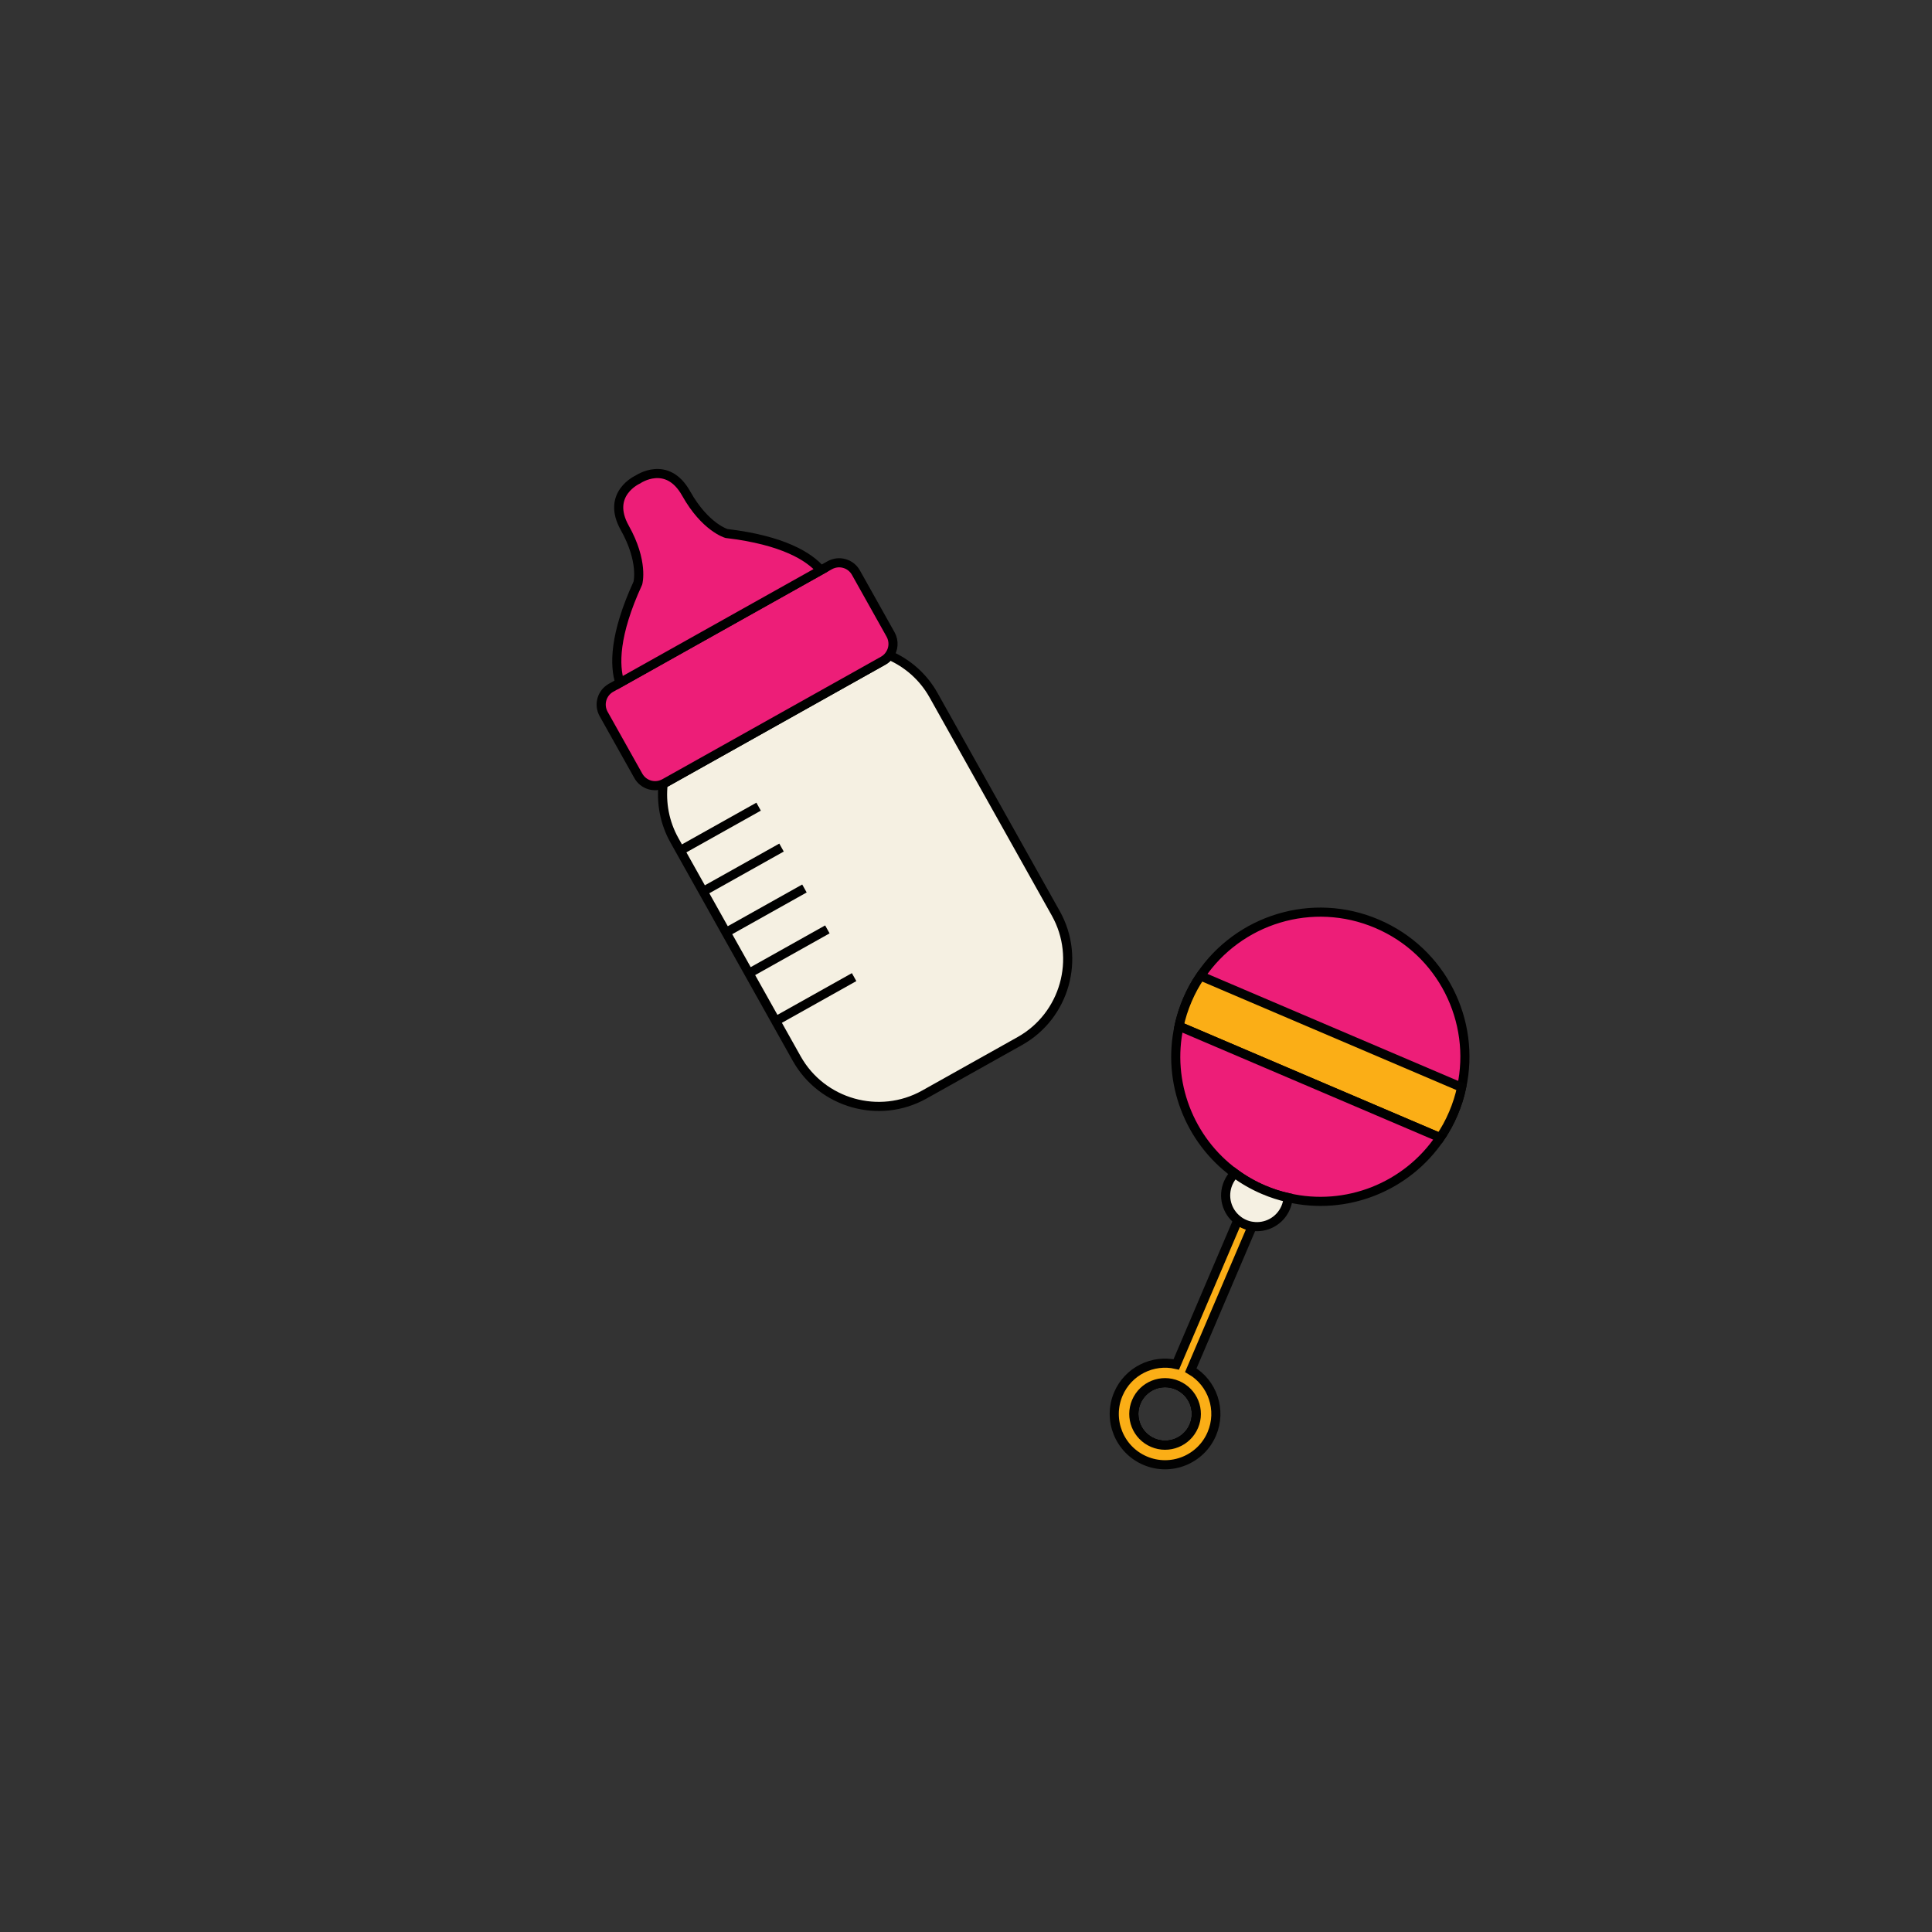 <?xml version="1.0" encoding="utf-8"?>
<!-- Generator: Adobe Illustrator 26.3.1, SVG Export Plug-In . SVG Version: 6.00 Build 0)  -->
<svg version="1.1" xmlns="http://www.w3.org/2000/svg" xmlns:xlink="http://www.w3.org/1999/xlink" x="0px" y="0px"
	 viewBox="0 0 1984.25 1984.25" style="enable-background:new 0 0 1984.25 1984.25;" xml:space="preserve">
<rect x="0" y="0" width="1984.25" height="1984.25" fill="#333333" stroke="none"/>
<style type="text/css">
	.st0{fill:#FFFFFF;}
	.st1{fill:#1B1439;}
	.st2{fill:#F5F0E2;}
	.st3{fill:#ED1E78;}
	.st4{fill:#FE3922;stroke:#000000;stroke-width:6.294;stroke-miterlimit:10;}
	.st5{fill:#29597E;}
	.st6{fill:#D95F86;}
	.st7{fill:#D95F86;stroke:#000000;stroke-width:4.647;stroke-miterlimit:10;}
	.st8{fill:none;stroke:#000000;stroke-width:9.364;stroke-miterlimit:10;}
	.st9{fill:#ED1E78;stroke:#000000;stroke-width:9.364;stroke-miterlimit:10;}
	.st10{fill:#FBAE16;stroke:#020202;stroke-width:9.364;stroke-miterlimit:10;}
	.st11{fill:#F5F0E2;stroke:#000000;stroke-width:9.364;stroke-miterlimit:10;}
	.st12{fill:#29597E;stroke:#000000;stroke-width:2.824;stroke-miterlimit:10;}
	.st13{fill:#F9E819;}
	.st14{fill:#FBAE16;}
	.st15{fill:#020202;}
	.st16{fill:#FBAE16;stroke:#020202;stroke-width:4.821;stroke-miterlimit:10;}
	.st17{fill:#ED1E78;stroke:#000000;stroke-width:4.821;stroke-miterlimit:10;}
	.st18{fill:#FE3922;stroke:#000000;stroke-width:4.821;stroke-miterlimit:10;}
	.st19{fill:none;stroke:#000000;stroke-width:4.821;stroke-miterlimit:10;}
</style>
<g id="Layer_1">
</g>
<g id="Layer_3">
</g>
<g id="Layer_4">
</g>
<g id="Layer_5">
</g>
<g id="Layer_6">
</g>
<g id="Layer_7">
</g>
<g id="Layer_8">
</g>
<g id="Layer_2">
	<circle class="st8" cx="1196.58" cy="1452.18" r="32.11"/>
	<circle class="st8" cx="1196.58" cy="1452.18" r="32.11"/>
	<g>
		<path class="st9" d="M1492.62,1143.66c-3.78,8.86-8.28,17.15-13.54,24.77l-268.13-114.46c1.86-9.07,4.74-18.05,8.52-26.91
			c3.78-8.86,8.28-17.15,13.54-24.77c38.98-57.98,114.75-81.93,181.33-53.51c66.59,28.43,101.71,99.71,86.79,167.97
			C1499.28,1125.81,1496.4,1134.8,1492.62,1143.66z"/>
		<path class="st10" d="M1492.62,1143.66c-3.78,8.86-8.28,17.15-13.54,24.77l-268.13-114.46c1.86-9.07,4.74-18.05,8.52-26.91
			c3.78-8.86,8.28-17.15,13.54-24.77l268.13,114.46C1499.28,1125.81,1496.4,1134.8,1492.62,1143.66z"/>
		<path class="st9" d="M1479.08,1168.42c-34.09,50.82-96.47,75.51-156.17,61.63c-8.46-1.86-16.89-4.59-25.16-8.12
			c-10.7-4.57-20.58-10.27-29.54-16.88c-47.03-34.39-69.81-93.86-57.26-151.08L1479.08,1168.42z"/>
		<path class="st10" d="M1223,1407.25l63.09-147.8c-2.65-0.34-5.21-1.09-7.79-2.19c-2.58-1.1-4.89-2.44-6.97-4.11l-63.25,148.17
			c-24.1-5.49-49.43,6.83-59.49,30.38c-11.31,26.5,1,57.16,27.5,68.47c26.5,11.31,57.16-1,68.47-27.5
			C1254.99,1448.23,1245.36,1420.29,1223,1407.25z M1183.97,1481.71c-16.31-6.96-23.89-25.82-16.92-42.14
			c6.96-16.32,25.82-23.89,42.14-16.92c16.32,6.96,23.89,25.82,16.92,42.14C1219.14,1481.1,1200.29,1488.68,1183.97,1481.71z"/>
		<path class="st11" d="M1320.43,1240.34c-5.86,13.73-20.19,21.32-34.34,19.12c-2.65-0.34-5.21-1.09-7.79-2.19
			c-2.58-1.1-4.89-2.44-6.97-4.11c-11.38-8.7-15.81-24.29-9.95-38.02c1.67-3.91,3.98-7.29,6.84-10.09
			c8.96,6.62,18.83,12.32,29.54,16.88c8.27,3.53,16.7,6.26,25.16,8.12C1322.65,1233.52,1321.85,1237.02,1320.43,1240.34z"/>
	</g>
	<g>
		<path class="st11" d="M958.8,714l125.56,224.08c25.9,46.22,9.27,105.22-36.95,131.12l-98.04,54.93
			c-46.22,25.9-105.22,9.27-131.12-36.95L692.7,863.1c-10.24-18.28-13.78-38.56-11.61-57.99c0.46-0.17,0.95-0.44,1.44-0.71
			l224.5-125.79c2.59-1.45,4.73-3.39,6.31-5.65C931.99,681.08,948.17,695.02,958.8,714z"/>
		<path class="st9" d="M879.09,588.16l35.55,63.44c3.92,7,3.17,15.34-1.29,21.34c-1.58,2.27-3.72,4.2-6.31,5.65l-224.5,125.79
			c-0.49,0.27-0.98,0.55-1.44,0.71c-9.36,4.32-20.45,0.78-25.55-8.32L620,733.34c-5.38-9.59-1.99-21.61,7.6-26.99l224.5-125.79
			C861.7,575.18,873.72,578.57,879.09,588.16z"/>
		<path class="st9" d="M843.07,585.62L636.63,701.29c-5.61-17.56-6.08-48.95,18.46-102.36c0,0,6.16-21.85-13.46-56.87
			s13.58-49.66,13.58-49.66s29.82-20.67,49.44,14.35s41.47,41.17,41.47,41.17C804.5,554.88,831.02,571.67,843.07,585.62z"/>
		<line class="st8" x1="779.12" y1="828.48" x2="697.14" y2="874.41"/>
		<line class="st8" x1="802.66" y1="870.49" x2="720.68" y2="916.43"/>
		<line class="st8" x1="826.2" y1="912.51" x2="744.23" y2="958.44"/>
		<line class="st8" x1="849.74" y1="954.52" x2="767.77" y2="1000.46"/>
		<line class="st8" x1="877.21" y1="1003.54" x2="795.23" y2="1049.48"/>
	</g>
</g>
</svg>
